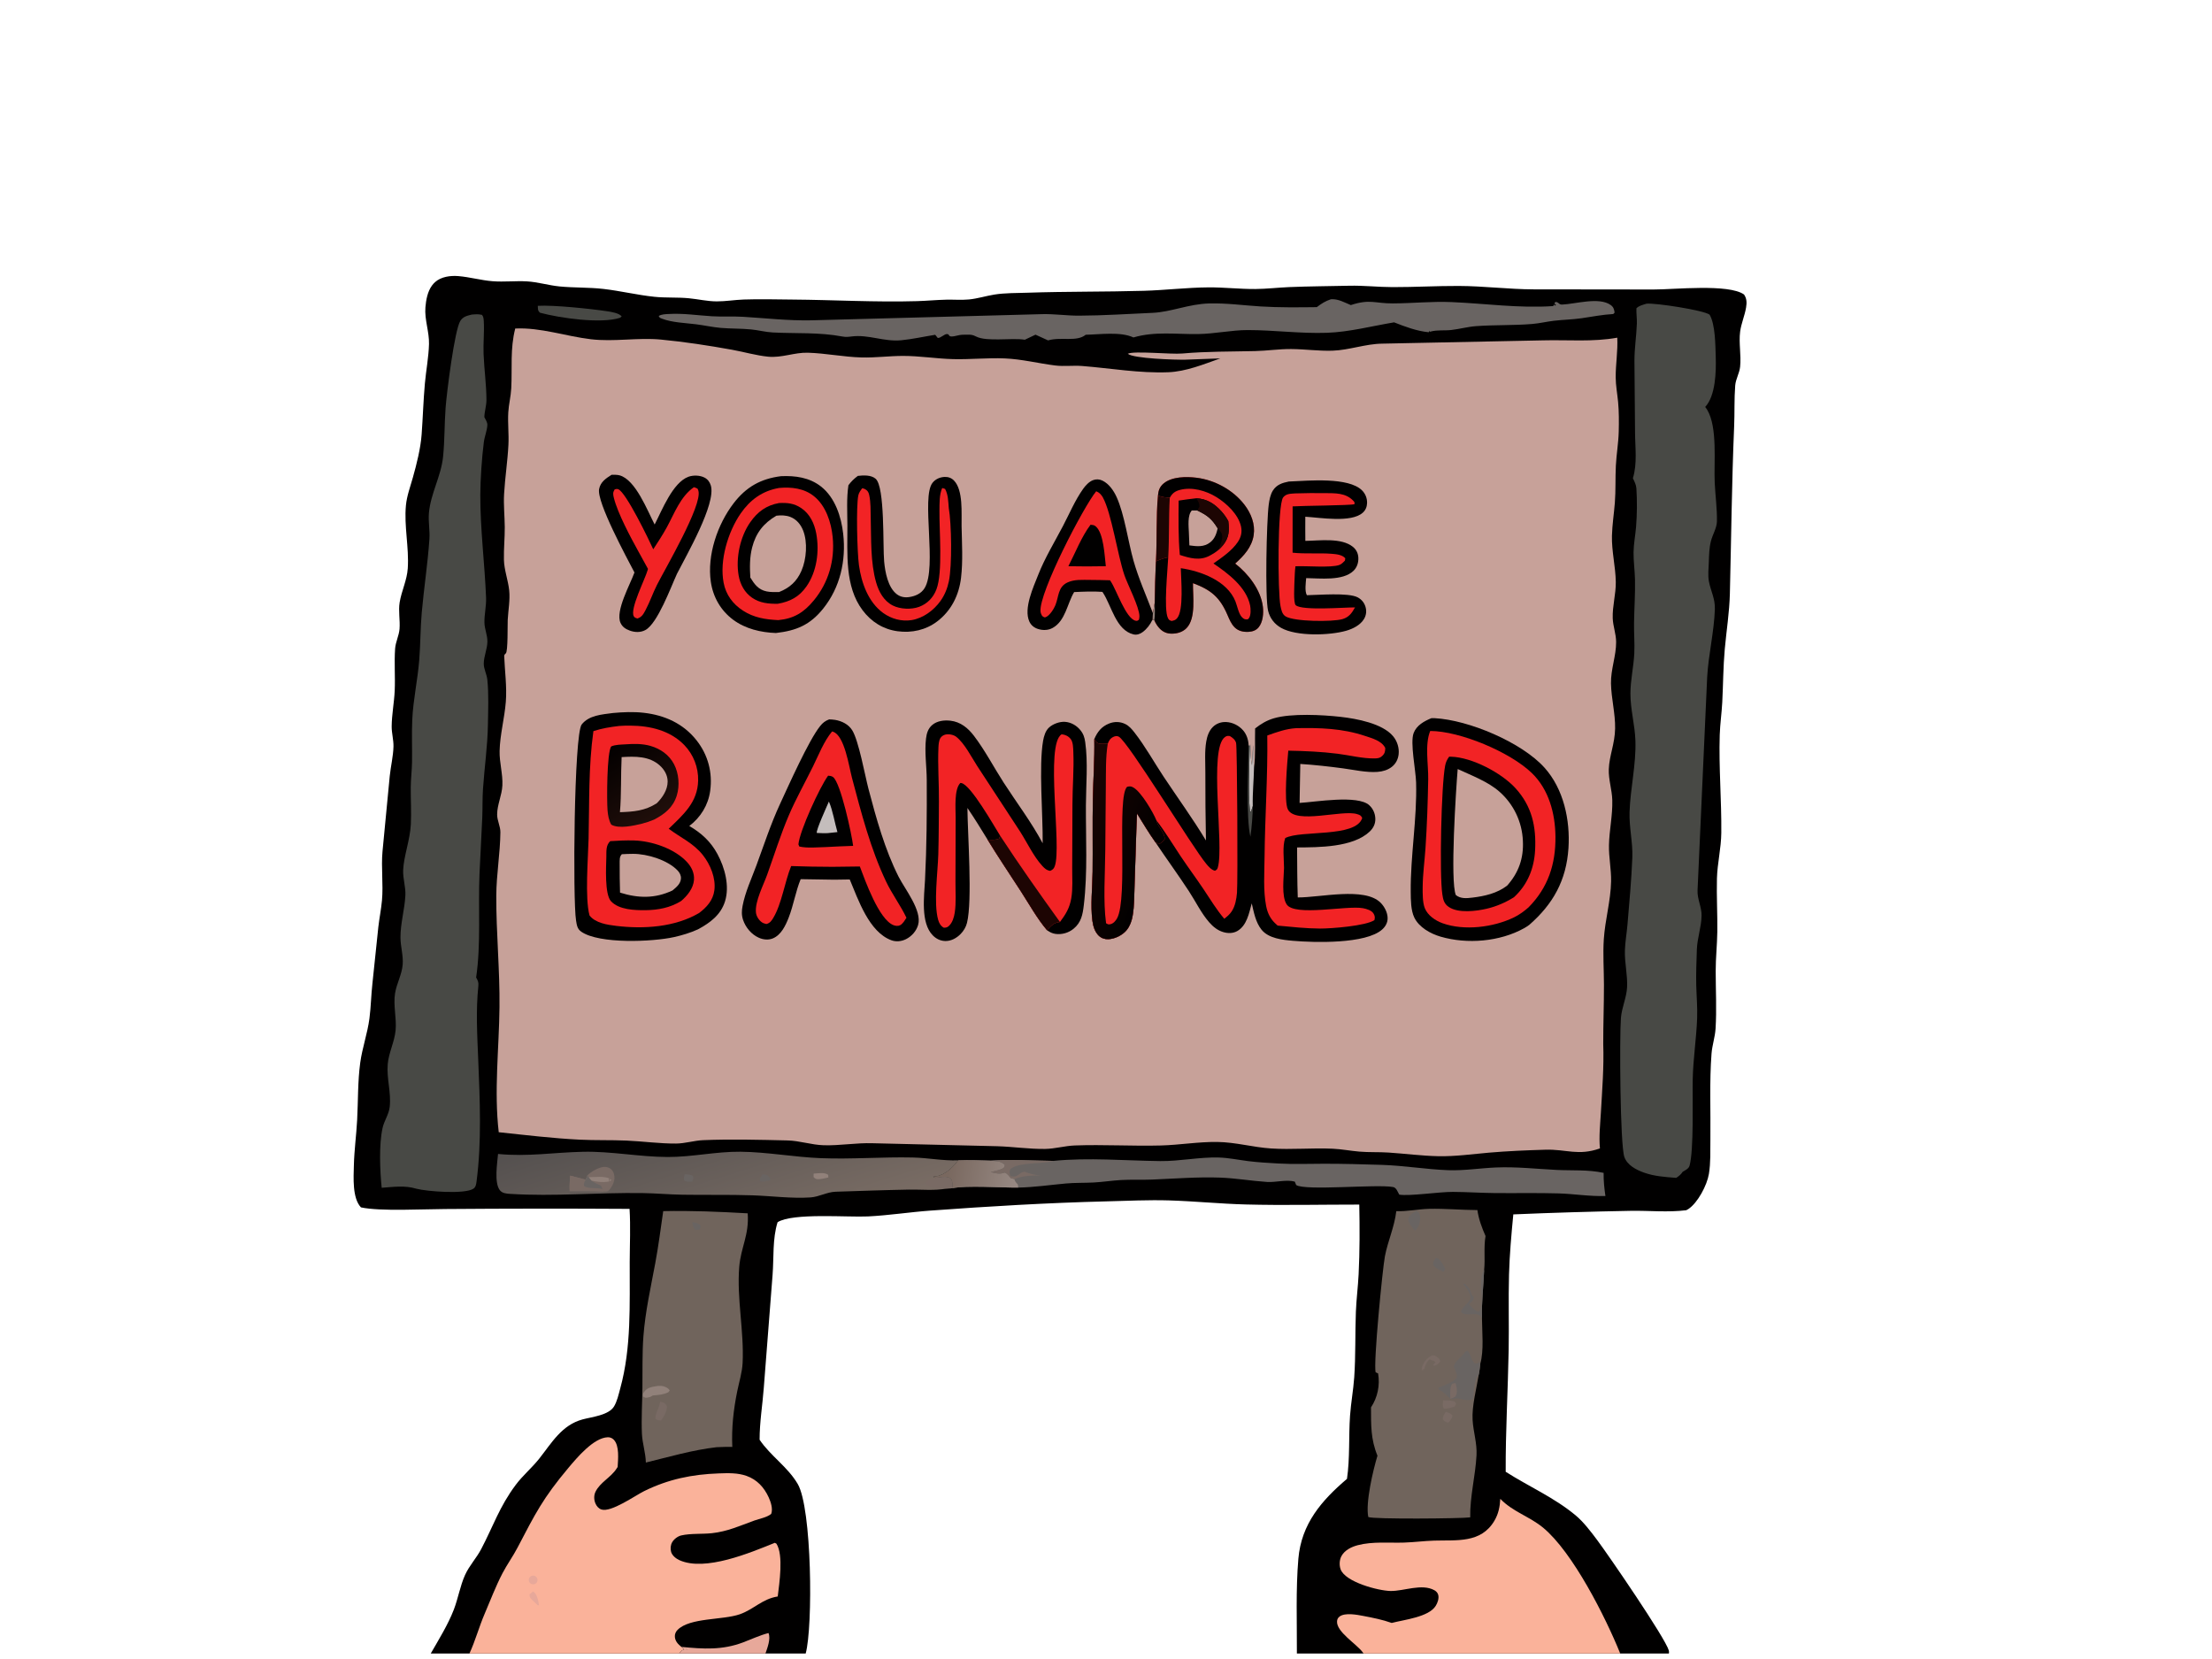 <?xml version="1.0" encoding="utf-8" ?>
<svg xmlns="http://www.w3.org/2000/svg" xmlns:xlink="http://www.w3.org/1999/xlink" width="200" height="150">
	<path fill="#010000" transform="scale(0.146 0.146)" d="M389.877 748.643C351.847 748.408 313.816 748.44 275.787 748.737C262.535 748.761 235.562 750.297 223.542 747.717C218.085 741.992 218.971 729.057 219.151 721.704C219.382 712.252 220.68 702.998 221.178 693.584C221.799 681.873 221.503 669.746 223.086 658.132C224.346 648.893 227.577 640.003 228.79 630.69C229.731 623.466 229.831 616.177 230.648 608.946L234.304 574.031C234.925 568.563 236.045 563.141 236.545 557.661C237.463 547.612 235.968 537.365 236.88 527.297L241.36 480.628C241.976 474.573 243.528 468.353 243.672 462.295C243.77 458.163 242.534 454.056 242.561 449.913C242.609 442.547 244.104 435.131 244.434 427.753C244.821 419.115 244.079 410.316 244.685 401.716C244.979 397.55 247.109 393.627 247.431 389.47C247.85 384.045 246.61 378.368 247.507 372.993C248.694 365.876 252.05 359.292 252.526 351.99C253.379 338.932 250.156 325.763 251.388 312.966C251.95 307.13 254.084 301.387 255.672 295.755C258.041 287.353 260.471 277.728 261.114 269.043C261.891 258.533 262.18 247.975 263.127 237.478C263.856 229.389 265.455 221.207 265.673 213.094C265.879 205.473 262.829 197.875 263.454 190.342C263.835 185.751 264.747 180.591 267.542 176.798C268.091 176.049 268.715 175.357 269.403 174.733C273.17 171.333 278.938 170.583 283.828 170.983C290.93 171.564 297.872 173.588 305.014 174.153C312.176 174.72 319.26 173.846 326.336 174.253C333.087 174.642 339.725 176.718 346.468 177.382C355.513 178.273 364.663 177.891 373.697 178.931C384.275 180.149 394.703 182.708 405.294 183.804C412.351 184.534 419.493 184.027 426.555 184.7C432.274 185.246 438.146 186.633 443.883 186.64C449.443 186.648 455.042 185.684 460.61 185.49C470.617 185.141 480.738 185.442 490.751 185.516C516.383 185.705 542.264 187.239 567.874 186.489C573.953 186.311 580.008 185.717 586.093 185.587C590.726 185.489 595.459 185.889 600.072 185.449C605.33 184.947 610.495 183.286 615.709 182.437C622.294 181.365 629.666 181.505 636.364 181.276C660.327 180.455 684.407 180.779 708.395 180.086C721.724 179.701 734.978 178.064 748.335 177.967C758.058 177.896 767.761 179.057 777.465 178.981C784.468 178.926 791.474 178.079 798.473 177.789C810.748 177.281 823.236 177.237 835.532 176.952C844.532 176.744 853.501 177.793 862.492 177.808C876.124 177.831 889.761 177.033 903.403 177.085C918.851 177.143 934.27 179.144 949.71 179.198L1024.06 179.287C1036.48 179.333 1070.49 175.595 1080.05 182.375C1081.82 184.896 1081.81 187.502 1081.32 190.476C1080.49 195.472 1078.31 200.328 1077.65 205.332C1076.72 212.456 1078.39 219.97 1077.63 227.167C1077.21 231.15 1074.91 234.748 1074.59 238.737C1073.93 247.12 1074.29 255.713 1073.93 264.132C1072.47 298.595 1072.14 333.115 1071.29 367.599C1071 379.263 1069.18 390.408 1068.13 401.972C1067.14 412.895 1067.14 424.001 1066.57 434.964C1066.22 441.691 1065.22 448.409 1065.01 455.128C1064.38 475.263 1066.18 495.592 1065.98 515.769C1065.89 525.265 1063.54 534.563 1063.28 544.05C1062.99 555.03 1063.66 566.025 1063.51 577C1063.4 585.121 1062.5 593.191 1062.51 601.334C1062.51 613.165 1063.17 625.213 1062.43 637.018C1062.1 642.274 1060.34 647.247 1059.93 652.456C1058.58 669.908 1059.45 688.081 1059.22 705.64C1059.12 712.685 1059.46 720.068 1058.3 727.022C1057.15 733.947 1051.47 744.797 1045.63 748.711C1045.08 749.078 1044.92 749.139 1044.28 749.473C1032.98 750.908 1021.15 749.65 1009.74 749.856C985.536 750.293 961.362 751.022 937.174 752.058C935.981 764.403 934.857 776.989 934.515 789.392C934.087 804.927 934.578 820.467 934.297 835.998C933.842 861.152 932.342 886.281 932.455 911.452C946.85 920.642 962.391 927.325 975.716 938.396C980.668 942.51 985.233 948.548 989.099 953.713C996.148 963.134 1031.13 1014.1 1033.48 1022.12C1033.68 1022.83 1033.61 1023.28 1033.52 1024L1003.38 1024L844.441 1024L803.145 1024C803.227 1004.73 802.429 984.554 804.054 965.377C805.894 943.664 818.424 929.248 834.167 915.839C836.046 903.11 835.159 889.613 836.062 876.739C836.621 868.765 838.108 860.883 838.659 852.916C839.59 839.465 839.154 825.831 839.682 812.341C839.986 804.583 840.996 796.887 841.381 789.139C842.092 774.839 842.077 760.295 841.785 745.978C818.345 745.961 794.873 746.533 771.435 745.91C755.589 745.489 739.786 743.872 723.946 743.397C711.146 743.013 698.123 743.671 685.308 743.986C648.979 744.877 612.405 747.059 576.153 749.71C563.3 750.65 550.469 752.674 537.599 753.313C525.052 753.936 490.922 750.984 481.543 756.901C478.328 767.14 479.278 778.876 478.446 789.534L473.019 859.321C472.222 870.137 470.395 880.713 470.416 891.61C477.151 901.651 487.793 908.351 494.042 919.042C502.797 934.02 503.535 1007.19 498.958 1024L474.033 1024L420.676 1024L290.725 1024L266.757 1024C271.689 1015.41 277.485 1006.07 281.036 996.847C283.722 989.869 284.947 982.137 288.001 975.36C290.597 969.599 295.066 964.909 297.991 959.34C305.536 944.975 309.225 933.179 319.354 919.602C323.727 913.741 329.407 909.036 333.928 903.328C341.717 893.493 347.844 882.536 360.781 879.024C366.515 877.468 377.048 876.468 380.315 870.906C382.217 867.67 383.101 863.51 384.091 859.912C391.099 834.465 389.885 807.654 389.974 781.478C390.011 770.54 390.558 759.567 389.877 748.643Z"/>
	<path fill="#FAB29A" transform="scale(0.146 0.146)" d="M290.725 1024C294.352 1016.13 296.655 1007.52 300.085 999.521C303.667 991.17 307.027 982.253 311.22 974.225C314.027 968.851 317.626 963.915 320.434 958.542C331.492 937.387 336.204 927.847 351.981 909.064C357.243 902.8 367.632 890.337 376.406 890.075C377.784 890.038 379.115 890.58 380.077 891.568C383.723 895.317 382.752 903.784 382.5 908.469C382.42 908.596 382.343 908.726 382.261 908.852C382.124 909.062 381.978 909.266 381.843 909.477C378.323 914.988 371.567 917.99 368.753 923.908C367.706 926.11 367.797 928.859 368.756 931.082C369.472 932.741 370.666 934.191 372.419 934.796C378.331 936.835 393.465 926.116 398.823 923.47C413.834 916.055 428.564 913.029 445.264 912.454C450.98 912.257 456.839 912.059 462.312 913.998C468.834 916.31 473.21 921.109 476.046 927.305C477.37 930.199 478.766 934.476 477.588 937.569C474.666 939.828 470.522 940.428 467.064 941.682C458.154 944.913 450.516 948.435 440.891 949.48C434.797 950.141 427.771 949.524 421.894 950.871C419.735 951.366 417.382 953.161 416.278 955.062C415.268 956.802 415.049 959.168 415.623 961.089C416.315 963.405 418.699 965.272 420.815 966.222C436.753 973.382 464.565 961.594 479.848 955.443L480.847 955.997C485.322 963.077 482.624 980.371 481.648 988.673C472.047 990.165 466.785 996.679 458.154 999.692C447.564 1003.39 427.235 1001.68 419.618 1009.35C418.424 1010.56 417.782 1012.08 417.945 1013.76C418.208 1016.5 419.965 1018.28 421.993 1019.91L424.259 1022.01L425.158 1021.18L425.596 1021.58L424.724 1021.22C423.114 1021.61 422.002 1021.9 421.033 1023.38C420.903 1023.58 420.795 1023.79 420.676 1024L290.725 1024Z"/>
	<path fill="#E7A89A" transform="scale(0.146 0.146)" d="M330.038 985.639C330.45 985.838 330.619 985.888 330.987 986.24C332.676 987.852 333.593 991.852 333.758 994.107L333.03 994.12C331.875 992.921 330.566 991.896 329.406 990.706C328.225 989.495 327.931 989.051 327.927 987.362L330.038 985.639Z"/>
	<path fill="#E7A89A" transform="scale(0.146 0.146)" d="M328.712 976.176C329.979 975.367 331.663 975.744 332.465 977.016C333.266 978.288 332.88 979.97 331.603 980.764C330.337 981.552 328.673 981.169 327.878 979.908C327.083 978.646 327.456 976.979 328.712 976.176Z"/>
	<path fill="#FAB29A" transform="scale(0.146 0.146)" d="M861.863 1005.07C869.585 1003.03 884.773 1001.48 889.122 994.478C890.293 992.594 891.261 989.899 890.671 987.671C890.343 986.43 889.438 985.449 888.332 984.834C880.5 980.482 869.493 985.392 861.194 985.277C853.686 985.172 832.993 979.76 830.197 971.775C829.324 969.283 829.48 966.041 830.733 963.702C832.727 959.981 836.93 957.94 840.857 956.914C850.029 954.519 860.092 955.592 869.47 955.301C875.706 955.108 881.911 954.275 888.151 954.082C902.037 953.65 917.144 955.889 925.471 941.768C927.999 937.482 928.84 933.107 929.111 928.207C936.842 936.243 947.172 939.093 955.6 946.045C974.018 961.237 994.328 1001.53 1003.38 1024L844.441 1024L843.877 1023.22C840.155 1018.09 827.423 1010.53 828.018 1003.94C828.13 1002.7 828.599 1001.84 829.593 1001.09C832.965 998.545 840.423 999.989 844.285 1000.73C850.138 1001.85 856.254 1003.05 861.863 1005.07Z"/>
	<path fill="#E7A89A" transform="scale(0.146 0.146)" d="M421.993 1019.91C435.614 1021.21 447.217 1022.01 460.241 1017.09C465.355 1015.15 470.645 1012.67 475.917 1011.32C477.437 1014.82 475.25 1020.5 474.033 1024L420.676 1024C420.795 1023.79 420.903 1023.58 421.033 1023.38C422.002 1021.9 423.114 1021.61 424.724 1021.22L425.596 1021.58L425.158 1021.18L424.259 1022.01L421.993 1019.91Z"/>
	<path fill="#C7A199" transform="scale(0.146 0.146)" d="M319.081 203.445C334.93 202.717 350.252 208.222 365.867 210.081C380.318 211.802 394.904 208.936 409.225 210.288C423.798 211.664 438.92 213.986 453.323 216.593C460.692 217.927 468.279 220.152 475.702 220.89C484.119 221.727 491.969 218.182 500.324 218.433C511.441 218.767 522.481 221.077 533.634 221.369C542.152 221.591 550.658 220.419 559.175 220.411C569.58 220.401 579.896 222.143 590.297 222.402C600.932 222.667 611.611 221.515 622.222 221.962C632.771 222.406 642.927 225 653.356 226.326C658.953 227.037 664.569 226.213 670.171 226.656C687.974 228.065 705.545 231.222 723.511 230.525C734.507 230.098 745.454 225.582 755.71 221.946C748.524 222.263 741.336 222.528 734.146 222.741C728.327 222.901 701.605 222.058 698.442 219.068C702.299 217.126 725.112 219.558 732.168 218.926C747.388 217.562 762.139 217.785 777.339 217.412C784.762 217.229 792.184 216.109 799.609 216.156C808.148 216.209 816.676 217.455 825.222 217.173C835.6 216.832 845.57 212.935 856.066 212.816L955.593 210.775C970.787 210.377 986.533 211.864 1001.56 209.12C1001.96 217.436 1000.54 225.445 1000.58 233.676C1000.6 238.742 1001.59 243.903 1002.07 248.95C1002.63 255.018 1002.61 261.239 1002.46 267.33C1002.28 274.371 1001.04 281.332 1000.68 288.356C1000.29 295.996 1000.65 303.673 1000.06 311.305C999.532 318.11 998.428 324.955 998.257 331.775C998.018 341.329 1000.5 350.872 1000.64 360.421C1000.75 367.91 998.482 375.411 998.74 382.835C998.913 387.799 1000.82 392.526 1000.85 397.566C1000.89 406.209 997.493 414.501 997.662 423.258C997.843 432.61 1000.37 441.765 1000.22 451.138C1000.06 460.703 996.603 467.924 996.303 476.377C996.077 482.731 998.293 489.105 998.468 495.492C998.729 504.987 996.595 514.109 996.41 523.503C996.264 530.941 997.877 538.377 997.73 545.842C997.494 557.853 994.007 569.62 993.217 581.658C992.606 590.965 993.287 600.483 993.306 609.824C993.33 622.053 992.839 634.273 992.864 646.5C993.357 660.789 992.228 674.794 991.409 689.04C990.979 696.51 990.132 703.712 990.818 711.198C977.319 715.966 970.07 711.621 957.081 712.003C945.491 712.344 933.547 712.831 921.992 713.836C911.651 714.736 901.133 716.235 890.735 716.019C880.451 715.804 870.101 714.43 859.828 713.756C853.822 713.362 847.795 713.695 841.802 713.175C836.272 712.696 830.782 711.633 825.234 711.377C812.548 710.791 799.843 712.061 787.129 711.228C775.95 710.495 765.25 707.356 753.937 707.203C742.096 707.043 730.675 709.067 718.929 709.382C701.173 709.858 683.332 708.704 665.589 709.372C659.393 709.605 653.394 711.43 647.186 711.515C637.348 711.65 627.44 710.136 617.593 709.84L540.353 707.989C530.248 707.663 520.185 709.541 510.029 709.233C502.48 709.004 495.231 706.436 487.65 706.258C470.387 705.854 452.748 705.376 435.506 706.086C429.833 706.319 424.315 708.15 418.675 708.187C408.51 708.255 398.051 706.782 387.866 706.341C378.225 705.923 368.559 706.261 358.922 705.779C342.22 704.944 325.486 702.931 308.859 701.162C305.887 675.437 309.049 649.502 309.33 623.707C309.581 600.636 307.247 577.771 307.343 554.701C307.396 541.632 309.753 528.567 309.886 515.435C309.924 511.642 307.851 508.237 307.87 504.358C307.899 498.334 310.819 492.519 311.117 486.464C311.466 479.336 309.234 472.222 309.398 465.064C309.629 455.002 312.45 444.738 313.248 434.645C313.994 425.205 312.582 415.465 312.232 405.993C312.509 405.349 312.643 405.069 313.228 404.639C314.631 403.606 314.281 386.655 314.424 383.937C314.742 377.925 315.974 371.502 315.332 365.541C314.654 359.245 312.227 352.977 312.075 346.653C311.912 339.887 312.65 333.109 312.589 326.339C312.528 319.541 311.784 312.629 312.179 305.843C312.767 295.726 314.338 285.692 314.859 275.531C315.204 268.796 314.383 262.058 314.771 255.402C315.062 250.411 316.353 245.498 316.613 240.491C317.274 227.779 315.837 216.081 319.081 203.445Z"/>
	<path fill="#010000" transform="scale(0.146 0.146)" d="M777.277 451.122C780.9 448.265 784.444 446.136 788.9 444.822C799.652 441.65 819.037 442.67 830.375 443.958C840.19 445.072 856.167 448.03 862.74 455.943C865.271 458.99 866.596 463.143 866.162 467.097C865.823 470.192 864.411 472.971 861.943 474.904C859.406 476.891 856.246 477.789 853.077 478.023C846.169 478.531 838.48 476.731 831.627 475.819C822.918 474.66 814.017 473.663 805.25 473.102L804.818 497.235C814.574 496.691 840.769 492.082 847.957 498.66C850.329 500.832 851.608 503.748 851.722 506.953C851.837 510.168 850.497 512.838 848.186 515.018C837.819 524.796 816.737 524.738 803.267 524.811C803.362 535.125 803.32 545.461 803.692 555.769C817.572 555.863 845.049 549.12 854.975 559.036C857.385 561.443 859.314 565.13 859.337 568.594C859.356 571.407 858.035 573.76 855.98 575.611C845.894 584.701 813.846 583.774 800.776 582.629C794.258 582.058 785.664 581.21 781.258 575.753C777.599 571.221 776.474 564.96 775.19 559.441C773.54 565.443 772.152 573.176 766.287 576.554C763.625 578.087 760.477 578.095 757.59 577.246C754.03 576.198 751.255 573.927 748.856 571.188C743.933 565.569 740.331 558.087 736.21 551.806C729.45 541.504 722.178 531.54 715.326 521.301C711.325 515.701 707.803 509.65 704.13 503.825C703.482 518.268 703.241 532.755 702.658 547.208C702.393 553.789 702.571 560.861 701.393 567.341C700.835 570.413 699.768 573.477 697.783 575.927C695.172 579.148 690.525 581.468 686.375 581.636C684.183 581.724 682.121 581.037 680.512 579.525C678.009 577.175 676.948 573.539 676.513 570.226C675.244 560.577 676.525 549.632 676.636 539.856C676.806 524.872 676.506 509.885 676.792 494.898C677.027 482.537 677.917 470.016 677.692 457.67C679.628 453.18 682.138 449.95 686.86 448.064C690.127 446.759 693.647 446.823 696.833 448.366C699.267 449.546 700.97 451.59 702.602 453.68C709.244 462.185 714.658 472.008 720.632 481.013C729.344 494.145 738.717 506.996 746.828 520.502C746.552 506.512 746.428 492.519 746.458 478.526C746.478 472.232 745.928 465.323 747.025 459.127C747.608 455.835 748.694 452.589 751.13 450.181C753.285 448.05 756.212 447.028 759.218 447.139C763.284 447.289 767.229 449.276 769.883 452.351C772.117 454.939 773.145 458.364 773.256 461.744L773.921 461.895L774.307 461C774.47 465.233 774.392 469.75 775.35 473.881L776.015 461.413C776.553 466.155 776.138 470.927 776.592 475.655C777.644 467.611 777.057 459.239 777.277 451.122Z"/>
	<path fill="#F22325" transform="scale(0.146 0.146)" d="M686.016 460.615C686.782 458.607 687.573 457.23 689.608 456.297C690.645 455.822 691.688 455.674 692.755 456.156C698.344 458.678 738.368 524.668 747.107 535.077C748.539 536.783 750.19 538.693 752.409 539.257C753.533 538.597 753.82 538.472 754.204 537.134C758.187 523.252 748.298 463.574 758.632 456.42C759.826 455.594 760.256 455.704 761.619 455.824C763.353 456.869 764.892 458.023 765.489 460.06C766.176 462.403 766.629 545.982 766.046 552.929C765.72 556.826 764.943 561.148 762.74 564.461C761.512 566.306 759.905 567.633 758.183 568.984C753.381 563.384 749.523 556.915 745.414 550.794C740.699 543.77 735.653 536.979 730.957 529.939C726.094 522.648 721.515 514.983 716.154 508.05C716.211 508.265 716.265 508.482 716.326 508.696C717.402 512.479 721.509 515.919 721.251 519.694C720.195 521.137 719.248 521.896 717.708 522.788L715.326 521.301C711.325 515.701 707.803 509.65 704.13 503.825C703.482 518.268 703.241 532.755 702.658 547.208C702.393 553.789 702.571 560.861 701.393 567.341C700.835 570.413 699.768 573.477 697.783 575.927C695.172 579.148 690.525 581.468 686.375 581.636C684.183 581.724 682.121 581.037 680.512 579.525C678.009 577.175 676.948 573.539 676.513 570.226C675.244 560.577 676.525 549.632 676.636 539.856C676.806 524.872 676.506 509.885 676.792 494.898C677.027 482.537 677.917 470.016 677.692 457.67C678.739 459.221 679.078 460.245 681.092 460.538C682.692 460.77 684.396 460.455 686.016 460.615Z"/>
	<defs>
		<linearGradient id="gradient_0" gradientUnits="userSpaceOnUse" x1="717.49" y1="531.553" x2="660.647" y2="512.43">
			<stop offset="0" stop-color="black"/>
			<stop offset="1" stop-color="#1B0402"/>
		</linearGradient>
	</defs>
	<path fill="url(#gradient_0)" transform="scale(0.146 0.146)" d="M704.13 503.825C703.482 518.268 703.241 532.755 702.658 547.208C702.393 553.789 702.571 560.861 701.393 567.341C700.835 570.413 699.768 573.477 697.783 575.927C695.172 579.148 690.525 581.468 686.375 581.636C684.183 581.724 682.121 581.037 680.512 579.525C678.009 577.175 676.948 573.539 676.513 570.226C675.244 560.577 676.525 549.632 676.636 539.856C676.806 524.872 676.506 509.885 676.792 494.898C677.027 482.537 677.917 470.016 677.692 457.67C678.739 459.221 679.078 460.245 681.092 460.538C682.692 460.77 684.396 460.455 686.016 460.615C684.638 469.197 684.933 478.142 684.826 486.819L684.491 526.094C684.423 540.343 683.083 557.967 684.977 571.751C686.099 572.392 686.357 572.637 687.701 572.333C689.516 571.922 690.925 570.271 691.78 568.707C698.674 556.107 691.395 493.257 698.026 487.221C699.885 486.851 700.475 486.814 702.127 487.826C706.869 490.73 714.097 502.957 716.154 508.05C716.211 508.265 716.265 508.482 716.326 508.696C717.402 512.479 721.509 515.919 721.251 519.694C720.195 521.137 719.248 521.896 717.708 522.788L715.326 521.301C711.325 515.701 707.803 509.65 704.13 503.825Z"/>
	<path fill="#C4BDBC" transform="scale(0.146 0.146)" d="M773.921 461.895L774.307 461C774.47 465.233 774.392 469.75 775.35 473.881L776.015 461.413C776.553 466.155 776.138 470.927 776.592 475.655C776.45 483.434 775.606 491.336 775.834 499.089C775.475 500.376 774.823 502.01 774.753 503.321L775.073 502.308L773.869 502.661L774.047 502.31C772.858 489.121 773.77 475.154 773.921 461.895Z"/>
	<path fill="#484945" transform="scale(0.146 0.146)" d="M773.256 461.744L773.921 461.895C773.77 475.154 772.858 489.121 774.047 502.31L773.869 502.661L775.073 502.308L774.753 503.321C774.823 502.01 775.475 500.376 775.834 499.089C775.769 505.431 775.218 511.902 774.361 518.183C771.535 506.048 773.111 475.328 773.256 461.744Z"/>
	<path fill="#F22325" transform="scale(0.146 0.146)" d="M802.649 450.942C817.343 450.65 831.298 451.037 845.366 455.754C849.785 457.235 855.649 458.748 857.869 463.201C857.845 465.247 857.655 466.564 856.048 468.083C854.525 469.523 853.201 469.651 851.205 469.681C843.8 469.795 835.808 467.724 828.424 466.785C818.205 465.485 808.106 465.086 797.819 464.879C797.219 471.804 794.971 496.242 797.572 501.287C802.418 510.686 831.305 501.279 840.426 504.165C842.205 504.728 842.804 504.921 843.609 506.578C839.71 518.923 805.429 513.899 795.919 519.016C794.096 523.947 795.171 532.16 795.184 537.5C795.062 543.458 793.497 554.951 796.791 560.042C801.787 567.762 834.175 560.56 844.077 562.438C846.324 562.865 849.516 563.749 850.71 565.907C851.522 567.375 851.539 568.259 851.157 569.82C845.763 573.415 824.509 575.066 817.488 575.04C808.793 575.008 799.899 574.027 791.236 573.208C790.649 572.691 790.074 572.161 789.512 571.617C786.486 568.676 784.893 565.146 784.102 561.054C782.248 551.462 783.026 540.634 783.12 530.85C783.361 505.73 785.175 480.605 784.81 455.489C790.767 453.364 796.293 451.351 802.649 450.942Z"/>
	<path fill="#010000" transform="scale(0.146 0.146)" d="M379.473 441.567C385.807 440.978 392.327 440.7 398.662 441.421C411.662 442.9 423.194 448.089 431.403 458.52C438.463 467.491 441.364 478.408 439.814 489.753C438.612 498.555 433.898 506.196 426.862 511.521C434.371 515.886 440.15 521.187 444.311 528.901C448.878 537.366 451.956 548.701 448.997 558.185C446.368 566.613 439.683 571.523 432.246 575.533C427.461 577.705 422.423 579.217 417.301 580.355C404.322 583.238 371.187 584.762 359.961 576.987C357.453 575.25 357.209 572.876 356.738 570.04C354.681 557.656 355.459 454.688 360.249 448.638C364.775 442.922 372.795 442.481 379.473 441.567Z"/>
	<path fill="#F22325" transform="scale(0.146 0.146)" d="M383.437 449.578C385.745 449.386 388.048 449.366 390.362 449.38C402.599 449.454 414.988 452.341 423.801 461.432C429.457 467.314 432.535 475.209 432.354 483.368C432.037 496.905 423.179 504.497 414.126 513.228C421.479 518.773 429.346 522.055 435.271 529.538C439.913 535.402 443.395 543.774 442.396 551.37C441.587 557.519 437.759 561.721 433.05 565.34C418.072 574.222 398.62 575.456 381.608 573.389C376.067 572.715 368.763 571.642 365.101 566.961C362.136 556.177 364.22 531.417 364.503 519.33C365.024 497.021 364.39 474.981 367.483 452.778C372.646 451.073 378.053 450.206 383.437 449.578Z"/>
	<path fill="#010000" transform="scale(0.146 0.146)" d="M377.899 520.909C382.823 520.583 387.728 520.345 392.666 520.49C403.756 520.817 417.731 525.522 425.428 533.833C428.256 536.887 430.098 540.675 429.775 544.929C429.38 550.129 425.658 554.741 421.828 557.977C415.125 562.141 407.643 563.568 399.829 563.665C393.113 563.748 383.304 563.45 378.381 558.12C374.353 553.76 375.368 536.669 375.497 530.741C375.576 527.089 375.147 523.535 377.899 520.909Z"/>
	<path fill="#C7A199" transform="scale(0.146 0.146)" d="M385.115 529.004C387.423 528.864 389.735 528.787 392.047 528.775C400.786 528.732 413.579 532.637 419.675 539.139C420.934 540.481 421.808 542.139 421.705 544.02C421.52 547.363 418.824 549.45 416.481 551.442C405.639 556.557 395.28 556.33 383.983 552.792C383.799 546.821 383.722 540.847 383.752 534.873C383.782 532.708 383.523 530.551 385.115 529.004Z"/>
	<defs>
		<linearGradient id="gradient_1" gradientUnits="userSpaceOnUse" x1="379.204" y1="462.69" x2="406.178" y2="505.038">
			<stop offset="0" stop-color="#030000"/>
			<stop offset="1" stop-color="#1F0E0A"/>
		</linearGradient>
	</defs>
	<path fill="url(#gradient_1)" transform="scale(0.146 0.146)" d="M387.548 460.942C392.547 460.566 397.942 460.528 402.797 461.92C408.988 463.694 414.307 467.399 417.368 473.161C420.411 478.887 421.039 486.482 419.124 492.661C416.831 500.06 411.652 504.139 405.065 507.574C402.645 508.596 400.152 509.436 397.606 510.086C392.636 511.311 383.235 513.449 378.563 510.701C377.018 508.105 376.5 504.837 376.246 501.854C375.744 495.947 375.79 465.479 378.566 462.218C381.379 461.086 384.548 461.142 387.548 460.942Z"/>
	<path fill="#C7A199" transform="scale(0.146 0.146)" d="M384.966 468.867C393.269 468.377 402.102 468.136 408.677 474.13C411.482 476.687 413.456 480.111 413.464 483.979C413.474 489.131 410.233 494.009 406.704 497.466C399.379 502.164 392.38 502.683 383.924 502.986C384.903 491.665 384.405 480.222 384.966 468.867Z"/>
	<path fill="#010000" transform="scale(0.146 0.146)" d="M886.48 444.741C887.148 444.726 887.79 444.722 888.458 444.757C909.53 445.886 942.24 459.613 956.443 475.367C968.364 488.591 972.461 507.888 971.333 525.235C970.039 545.131 961.838 559.87 947.059 572.757C946.048 573.514 944.987 574.202 943.884 574.817C928.859 583.192 908.6 584.872 892.129 580.054C885.911 578.235 878.824 574.336 875.866 568.245C873.701 563.785 873.691 557.258 873.646 552.412C873.437 529.886 877.601 507.153 876.975 484.586C876.767 477.107 873.194 459.909 875.437 453.998C877.282 449.138 881.961 446.604 886.48 444.741Z"/>
	<path fill="#F22325" transform="scale(0.146 0.146)" d="M885.716 452.685C904.166 452.711 935.2 465.716 948.687 478.777C959.211 488.968 963.131 503.843 963.273 518.108C963.442 535.171 958.722 549.627 946.613 561.905C943.867 564.339 940.858 566.533 937.549 568.137C924.872 574.28 906.824 576.579 893.359 571.746C888.926 570.155 884.138 566.907 882.343 562.371C880.952 558.855 881.016 553.192 881.042 549.431C881.099 541.315 882.257 533.202 882.796 525.11C883.736 510.996 884.229 496.657 884.47 482.516C884.624 473.438 882.26 460.94 885.716 452.685Z"/>
	<path fill="#010000" transform="scale(0.146 0.146)" d="M897.432 468.62C897.831 468.612 898.231 468.612 898.63 468.621C911.554 468.971 929.809 478.585 938.497 488.092C948.658 499.212 951.442 511.815 950.666 526.541C950.072 537.822 945.946 548.017 937.513 555.691C932.264 558.94 926.79 561.319 920.772 562.739C914.211 564.288 903.139 565.698 897.191 561.664C894.292 559.698 893.714 557.133 893.222 553.864C891.359 541.496 892.545 486.497 894.965 474.142C895.387 471.986 896.13 470.387 897.432 468.62Z"/>
	<path fill="#C7A199" transform="scale(0.146 0.146)" d="M902.729 476.266C911.345 480.254 921.434 483.995 928.62 490.316C937.387 498.039 942.618 509.01 943.1 520.686C943.652 531.46 940.501 540.425 933.354 548.449C927.194 553.19 919.462 554.981 911.845 555.882C908.246 556.308 904.586 556.684 901.589 554.305C897.961 545.863 901.673 488.894 902.729 476.266Z"/>
	<path fill="#010000" transform="scale(0.146 0.146)" d="M599.109 500.356C599.254 516.637 602.287 557.747 598.842 571.544C598.197 574.13 596.733 576.551 594.871 578.443C592.411 580.943 589.098 582.792 585.516 582.759C582.404 582.73 579.717 581.394 577.573 579.173C570.022 571.355 572.342 554.993 572.848 545.032C573.9 524.319 574.026 503.774 573.923 483.038C573.882 474.649 572.464 465.498 573.484 457.254C573.879 454.059 574.78 451.168 577.288 448.999C580.311 446.384 584.737 445.878 588.584 446.317C594.857 447.031 599.499 450.865 603.186 455.716C610.023 464.711 615.413 475.133 621.546 484.639C629.612 497.142 638.727 509.085 645.715 522.23C645.925 504.801 643.239 474.517 645.964 458.854C646.476 455.911 647.405 452.569 649.687 450.51C652.159 448.281 656.216 446.807 659.536 447.03C663.189 447.276 666.544 449.18 668.887 451.954C670.895 454.33 671.629 456.563 672.059 459.581C673.855 472.208 672.552 485.922 672.488 498.663C672.385 519.08 673.617 540.196 671.201 560.465C670.505 566.31 669.648 571.286 664.776 575.225C661.646 577.743 657.624 578.874 653.64 578.356C651.587 578.073 650.114 577.242 648.429 576.091C642.363 568.986 637.437 560.093 632.361 552.222C625.441 541.491 618.235 530.891 611.597 519.988C607.529 513.38 603.494 506.76 599.109 500.356Z"/>
	<path fill="#F22325" transform="scale(0.146 0.146)" d="M619.366 517.525C615.672 511.689 601.339 486.195 595.409 484.937C595.189 484.891 594.961 484.899 594.736 484.879C590.75 488.837 591.846 500.897 591.826 506.184L591.713 546.008C591.67 552.233 592.2 559.025 591.267 565.145C590.83 568.007 589.871 571.327 587.707 573.36C586.623 574.379 585.922 574.498 584.487 574.524C582.546 573.438 581.583 571.733 580.982 569.611C578.102 559.439 580.766 540.095 581.08 528.994C581.389 518.076 581.367 507.134 581.461 496.212C581.556 485.218 580.667 474.05 581.154 463.093C581.24 461.157 581.384 458.728 582.389 457.041C583.02 455.982 584.297 455.186 585.498 454.913C587.601 454.435 590.555 454.983 592.259 456.339C597.405 460.433 601.563 468.799 605.15 474.344L631.67 514.875C635.953 521.559 640.106 530.384 645.394 536.148C646.899 537.788 648.122 538.958 650.361 539.31C651.961 538.548 652.547 538.123 653.195 536.417C657.725 524.473 647.05 460.989 657.466 454.746C659.664 454.939 661.642 455.869 663.052 457.641C664.605 459.593 664.601 463.355 664.703 465.772C665.157 476.503 664.159 487.408 664.15 498.164L664.003 537.553C663.949 543.685 664.482 550.364 663.409 556.406C662.34 562.434 660.028 566.143 656.418 570.984C652.512 571.404 650.932 573.384 648.429 576.091C642.363 568.986 637.437 560.093 632.361 552.222C625.441 541.491 618.235 530.891 611.597 519.988C614.08 520.069 616.418 520.36 618.745 519.341L619.366 517.525Z"/>
	<path fill="#1D0503" transform="scale(0.146 0.146)" d="M619.366 517.525C631.156 535.573 643.828 553.477 656.418 570.984C652.512 571.404 650.932 573.384 648.429 576.091C642.363 568.986 637.437 560.093 632.361 552.222C625.441 541.491 618.235 530.891 611.597 519.988C614.08 520.069 616.418 520.36 618.745 519.341L619.366 517.525Z"/>
	<path fill="#010000" transform="scale(0.146 0.146)" d="M513.494 445.505C514.724 445.569 516.001 445.619 517.219 445.827C521.38 446.536 525.433 448.542 527.74 452.201C531.789 458.626 535.648 480.208 537.845 488.561C542.634 506.772 547.965 526.088 556.482 542.931C560.352 550.583 571.125 563.886 568.584 572.782C567.5 576.578 564.542 579.909 561.022 581.638C558.241 583.003 554.99 583.372 552.045 582.296C538.165 577.222 531.495 557.132 526.232 544.642L516.619 544.783C509.694 544.713 502.769 544.605 495.845 544.459C492.696 552.156 491.438 560.52 488.41 568.295C486.508 573.179 483.728 579.072 478.559 581.157C475.763 582.285 472.666 581.94 469.95 580.737C465.401 578.722 461.765 574.404 460.184 569.704C459.187 566.739 459.286 564.091 459.859 561.069C461.507 552.376 465.37 544.231 468.418 535.965C473.153 523.127 477.332 510.241 483.101 497.797C488.479 486.197 500.788 458.535 507.876 449.663C509.483 447.652 511.063 446.397 513.494 445.505Z"/>
	<path fill="#F22325" transform="scale(0.146 0.146)" d="M515.319 452.963C515.544 453.037 515.771 453.104 515.994 453.184C523.084 455.727 525.757 474.7 527.624 481.731C533.377 503.403 539.086 525.626 548.736 545.926C552.433 553.705 557.632 560.571 561.346 568.343C560.345 569.907 559.095 572.181 557.345 573.01C556.068 573.615 554.537 573.419 553.263 572.911C544.285 569.338 535.808 545.412 532.484 536.602L515.553 536.808C507.018 536.796 498.484 536.64 489.955 536.34C485.964 546.148 484.127 559.763 478.849 568.507C477.711 570.393 476.78 571.643 474.614 572.236C473.598 571.982 472.678 571.767 471.809 571.155C469.898 569.81 468.343 567.36 468.134 565.01C467.518 558.099 472.806 548.086 475.116 541.643C479.517 529.373 483.407 516.861 488.538 504.861C492.924 494.603 498.562 484.639 503.491 474.608C506.971 467.524 510.24 459.015 515.319 452.963Z"/>
	<path fill="#010000" transform="scale(0.146 0.146)" d="M512.853 480.356C513.938 480.44 514.956 480.55 515.873 481.2C520.588 484.544 527.52 516.953 528.336 523.834C522.709 523.962 517.071 524.315 511.449 524.578C506.213 524.682 500.095 525.385 494.998 524.237L494.454 522.907C495.168 514.642 507.784 487.158 512.853 480.356Z"/>
	<path fill="#C4BDBC" transform="scale(0.146 0.146)" d="M513.329 496.396C515.803 502.144 516.846 509.224 518.608 515.307L512.397 515.963C510.189 516.034 508.023 515.945 505.82 515.83C505.326 514.031 512.208 499.015 513.329 496.396Z"/>
	<path fill="#010000" transform="scale(0.146 0.146)" d="M483.651 294.893C492.494 294.486 501.329 295.684 508.476 301.323C517.184 308.192 521 320.001 522.185 330.645C524.03 347.212 520.323 363.744 509.814 376.867C501.667 387.04 493.205 390.549 480.517 392.016C471.157 391.675 461.611 389.451 453.987 383.771C446.337 378.073 441.585 369.747 440.208 360.341C437.787 343.804 444.339 324.652 454.378 311.599C462.124 301.527 471.14 296.475 483.651 294.893Z"/>
	<path fill="#F22325" transform="scale(0.146 0.146)" d="M482.436 302.187C490.098 301.501 497.943 302.355 504.123 307.332C511.483 313.26 514.785 323.581 515.671 332.671C517.062 346.948 513.167 360.67 504.03 371.769C497.857 379.267 491.711 383.099 482.003 384.03C474.052 383.661 466.872 382.546 460.064 378.127C453.827 374.079 449.578 368.33 448.146 360.983C445.448 347.144 450.837 329.331 458.716 317.945C464.615 309.42 472.204 303.983 482.436 302.187Z"/>
	<path fill="#010000" transform="scale(0.146 0.146)" d="M482.411 311.535C487.541 311.262 491.772 311.673 496.203 314.655C501.591 318.283 504.34 324.205 505.497 330.431C507.523 341.327 505.877 353.94 499.437 363.164C494.914 369.643 489.291 372.582 481.661 373.906C475.942 373.974 470.623 373.503 465.77 370.173C461.094 366.964 458.401 361.93 457.433 356.426C455.527 345.601 458.337 332.383 464.645 323.379C469.185 316.898 474.575 312.952 482.411 311.535Z"/>
	<path fill="#C7A199" transform="scale(0.146 0.146)" d="M480.81 319.366C483.721 319 486.831 319.073 489.591 320.183C493.325 321.686 495.864 324.779 497.333 328.449C500.258 335.755 499.444 346.335 496.342 353.461C493.46 360.079 489.089 364.012 482.471 366.646C479.962 366.659 477.31 366.774 474.842 366.274C469.646 365.222 467.277 361.885 464.664 357.684C464.296 351.307 464.206 345.202 465.81 338.968C468.116 330.01 472.907 323.978 480.81 319.366Z"/>
	<path fill="#F22325" transform="scale(0.146 0.146)" d="M717.122 306.758C717.397 303.722 718.223 301.393 720.631 299.387C725.749 295.123 734.685 295.074 740.972 295.857C752.366 297.277 763.675 303.449 770.692 312.602C774.793 317.951 777.423 324.613 776.383 331.426C775.254 338.818 770.302 344.233 764.926 349.009C773.019 355.278 780.841 365.291 782.09 375.781C782.574 379.845 782.114 385.261 779.432 388.514C777.826 390.462 775.512 391.184 773.063 391.302C769.982 391.449 766.924 390.79 764.666 388.575C762.476 386.425 761.322 383.543 760.131 380.78C755.423 369.852 749.916 365.271 738.79 361.15C738.682 369.173 740.76 382.761 734.853 388.926C732.435 391.45 729.025 392.42 725.599 392.417C722.742 392.415 720.327 391.417 718.312 389.386C716.863 387.926 715.626 386.002 714.863 384.09L713.682 383.844L713.995 379.751L715.109 373.271C715.172 364.723 715.416 356.178 715.841 347.64C716.623 334.047 715.836 320.294 717.122 306.758Z"/>
	<path fill="#010000" transform="scale(0.146 0.146)" d="M717.122 306.758C717.397 303.722 718.223 301.393 720.631 299.387C725.749 295.123 734.685 295.074 740.972 295.857C752.366 297.277 763.675 303.449 770.692 312.602C774.793 317.951 777.423 324.613 776.383 331.426C775.254 338.818 770.302 344.233 764.926 349.009C773.019 355.278 780.841 365.291 782.09 375.781C782.574 379.845 782.114 385.261 779.432 388.514C777.826 390.462 775.512 391.184 773.063 391.302C769.982 391.449 766.924 390.79 764.666 388.575C762.476 386.425 761.322 383.543 760.131 380.78C755.423 369.852 749.916 365.271 738.79 361.15C738.682 369.173 740.76 382.761 734.853 388.926C732.435 391.45 729.025 392.42 725.599 392.417C722.742 392.415 720.327 391.417 718.312 389.386C716.863 387.926 715.626 386.002 714.863 384.09L713.682 383.844L713.995 379.751L715.109 373.271C715.172 364.723 715.416 356.178 715.841 347.64C718.408 346.535 720.691 345.641 723.465 345.166C723.172 352.2 720.509 377.391 723.325 382.828C723.983 384.098 724.311 384.137 725.582 384.565C727.015 384.202 727.797 384.148 728.861 382.978C733.284 378.115 731.351 358.242 731.259 351.872C743.715 353.679 759.96 359.663 765.074 372.394C766.207 375.214 767.111 380.328 769.23 382.342C770.429 383.482 771.095 383.686 772.675 383.565C773.149 383.179 773.207 383.182 773.593 382.593C774.727 380.863 774.584 376.894 774.185 374.959C771.829 363.53 760.463 355.045 751.457 348.96C756.773 345.24 762.935 341.063 766.586 335.62C768.559 332.68 769.318 329.54 768.552 326.049C766.906 318.559 759.61 311.744 753.352 307.863C746.913 303.869 738.221 301.408 730.713 303.391C727.659 304.198 725.925 305.525 724.427 308.274C721.882 308.02 719.458 307.915 717.122 306.758Z"/>
	<path fill="#91817A" transform="scale(0.146 0.146)" d="M715.109 373.271C715.123 376.813 715.395 380.595 714.863 384.09L713.682 383.844L713.995 379.751L715.109 373.271Z"/>
	<path fill="#1D0503" transform="scale(0.146 0.146)" d="M717.122 306.758C719.458 307.915 721.882 308.02 724.427 308.274C723.707 320.565 724.182 332.894 723.465 345.166C720.691 345.641 718.408 346.535 715.841 347.64C716.623 334.047 715.836 320.294 717.122 306.758Z"/>
	<path fill="#010000" transform="scale(0.146 0.146)" d="M740.798 308.57C747.336 308.851 752.122 311.919 756.438 316.701C758.104 318.533 759.532 320.57 760.687 322.761C761.332 328.613 761.271 332.827 757.405 337.628C756.557 338.68 755.612 339.623 754.615 340.532C752.985 341.922 751.026 343.149 749.13 344.144C742.884 347.422 736.955 345.682 730.65 343.669C729.66 332.522 729.821 321.195 729.923 310.014C733.521 309.387 737.172 309.011 740.798 308.57Z"/>
	<path fill="#C7A199" transform="scale(0.146 0.146)" d="M736.572 337.751C736.49 335.053 736.383 332.357 736.252 329.661C736.089 325.831 735.324 319.108 738.076 316.114L741.461 316.137C747.565 319.044 750.536 321.324 754.105 327.234C753.332 330.528 752.302 333.6 749.541 335.808C745.611 338.953 741.172 338.377 736.572 337.751Z"/>
	<path fill="#1D0503" transform="scale(0.146 0.146)" d="M740.798 308.57C747.336 308.851 752.122 311.919 756.438 316.701C758.104 318.533 759.532 320.57 760.687 322.761C761.332 328.613 761.271 332.827 757.405 337.628C756.557 338.68 755.612 339.623 754.615 340.532C755.486 338.088 756.791 335.209 756.906 332.609C757.015 330.137 755.717 328.953 754.105 327.234C750.536 321.324 747.565 319.044 741.461 316.137L742.838 313.687C742.765 311.405 741.932 310.448 740.798 308.57Z"/>
	<path fill="#010000" transform="scale(0.146 0.146)" d="M798.138 298.202L799.081 298.16C810.458 297.68 835.053 295.353 843.455 303.654C845.581 305.744 846.725 308.635 846.605 311.614C846.526 313.941 845.666 315.972 843.919 317.529C836.747 323.92 817.508 320.519 808.361 320.004C808.283 324.984 808.365 329.976 808.377 334.958C817.12 334.847 830.724 332.813 837.9 338.702C840.005 340.429 841.116 342.788 841.212 345.501C841.318 348.485 840.378 351.391 838.209 353.492C831.581 359.914 817.421 358.112 808.896 358.021C808.68 360.991 807.885 365.994 809.328 368.593C816.302 368.532 835.046 366.842 840.822 369.944C843.234 371.239 844.893 373.242 845.658 375.882C846.391 378.414 846.103 380.975 844.762 383.252C842.488 387.112 837.846 389.42 833.673 390.616C823.348 393.577 802.907 394.175 793.425 388.856C789.282 386.532 786.499 382.945 785.329 378.32C783.334 370.426 784.362 322.728 785.7 312.577C786.083 309.668 786.695 306.295 788.28 303.79C790.597 300.128 794.144 299.006 798.138 298.202Z"/>
	<path fill="#F22325" transform="scale(0.146 0.146)" d="M802.156 305.558C808.202 305.362 814.251 305.302 820.3 305.379C826.734 305.46 833.361 305.082 838.126 310.177C838.953 311.062 838.878 311.041 838.811 312.233C836.351 313.028 806.327 313.187 800.506 313.594L800.479 342.275C808.557 343.144 816.642 342.328 824.704 342.957C827.49 343.174 831.215 343.501 833.112 345.737L832.897 347.184C831.882 348.227 830.79 349.399 829.385 349.894C824.153 351.74 809.007 350.34 802.252 350.696C801.856 353.574 801.818 356.528 801.666 359.428C801.637 361.895 800.823 373.433 802.45 374.817C806.531 378.287 832.532 376.114 839.148 376.157C837.166 379.691 835.399 382.247 831.293 383.43C825.285 385.161 801.544 385.042 796.152 381.714C793.966 380.364 793.506 377.717 793.004 375.361C791.234 367.06 791.073 312.707 794.636 308.043C796.476 305.634 799.408 305.768 802.156 305.558Z"/>
	<path fill="#010000" transform="scale(0.146 0.146)" d="M531.254 294.709C534.705 294.31 539.421 294.047 542.25 296.475C548.116 301.511 546.667 338.36 547.544 347.746C548.153 354.258 549.844 363.795 555.434 368.033C557.63 369.699 560.315 370.16 563.005 369.767C566.838 369.208 570.512 367.603 572.593 364.208C580.456 351.384 570.383 308.049 577.49 299.005C579.323 296.673 582.119 295.463 585.049 295.356C587.239 295.277 589.2 295.973 590.748 297.551C596.657 303.574 595.322 317.966 595.496 325.904C595.705 336.379 596.392 347.385 595.163 357.811C593.9 368.523 589.145 378.153 580.467 384.779C573.369 390.2 564.63 392.1 555.84 390.918C546.911 389.717 539.56 385.069 534.176 377.902C523.046 363.083 524.864 342.777 524.784 325.269C524.746 317.106 524.204 308.589 525.411 300.504C527.185 298.114 528.882 296.486 531.254 294.709Z"/>
	<path fill="#F22325" transform="scale(0.146 0.146)" d="M533.975 302.354C534.644 302.494 535.219 302.638 535.819 302.978C537.382 303.865 537.92 304.899 538.301 306.637C539.307 311.234 539.096 316.148 539.227 320.832C539.59 333.753 538.989 348.248 542.585 360.718C544.256 366.509 547.317 372.171 552.912 374.991C557.472 377.29 564.34 377.589 569.138 375.826C574.285 373.935 577.971 370.079 579.917 364.993C583.96 354.424 581.626 328.778 581.792 316.211C581.85 311.846 581.66 306.25 583.499 302.214L585.279 302.787C587.22 306.382 587.22 310.512 587.552 314.504C589.306 324.536 589.649 350.305 587.626 359.981C586.71 364.358 585.034 368.519 582.427 372.166C578.283 377.962 571.7 382.857 564.565 384.015C558.369 385.021 551.921 383.243 546.878 379.564C537.653 372.835 533.487 360.962 531.948 350.067C530.835 342.188 530.123 313.528 531.55 306.758C531.901 305.09 532.975 303.693 533.975 302.354Z"/>
	<path fill="#010000" transform="scale(0.146 0.146)" d="M665.19 366.667C660.923 373.8 659.81 384.457 651.944 388.84C649.202 390.368 645.99 390.465 643.023 389.574C640.547 388.831 638.563 387.312 637.473 384.934C633.758 376.833 640.015 363.445 643.001 355.855C647.05 345.566 653.074 335.679 658.21 325.883C662.151 318.366 665.832 309.671 670.754 302.769C672.27 300.642 674.418 298.296 676.889 297.353C678.818 296.617 680.861 296.737 682.713 297.629C686.801 299.6 689.696 303.844 691.525 307.871C696.367 318.533 698.622 335.394 701.948 347.161C705.093 358.288 709.907 368.946 713.995 379.751L713.682 383.844C712.292 386.803 710.255 389.516 707.596 391.466C705.954 392.67 703.993 393.363 701.959 392.873C691.095 390.252 688.357 375.116 683.073 367.097C682.949 366.91 682.82 366.727 682.693 366.542C676.834 366.118 671.048 366.406 665.19 366.667Z"/>
	<path fill="#F22325" transform="scale(0.146 0.146)" d="M678.858 304.24C680.679 304.906 682.066 306.359 682.987 308.035C688.385 317.856 692.097 343.851 696.354 356.242C698.423 362.26 705.571 375.877 705.639 381.655C705.643 382.018 705.586 382.62 705.509 382.984C705.446 383.279 705.358 383.568 705.282 383.859C704.324 384.417 704.361 384.665 703.194 384.391C697.212 382.987 691.377 365.26 687.924 360.128L687.399 359.355C683.29 359.182 679.159 359.2 675.046 359.135C670.422 359.142 665.531 358.705 661.225 360.645C655.07 363.418 655.78 369.366 653.606 374.754C652.674 377.063 650.019 381.361 647.454 382.255C646.633 382.542 646.069 381.868 645.389 381.457C644.87 380.514 644.482 379.744 644.382 378.654C643.321 367.064 671.049 313.745 678.858 304.24Z"/>
	<path fill="#010000" transform="scale(0.146 0.146)" d="M675.362 324.957C676.677 325.125 677.52 325.066 678.584 325.98C683.58 330.268 684.05 344.394 684.827 350.648L673.175 350.772L661.638 350.654C665.929 342.337 669.758 332.386 675.362 324.957Z"/>
	<path fill="#010000" transform="scale(0.146 0.146)" d="M378.728 294.043C380.328 294.021 382.149 293.946 383.709 294.373C393.671 297.1 400.982 316.382 405.417 324.825C409.922 316.101 416.581 298.839 426.341 295.251C429.317 294.158 433.503 294.296 436.326 295.784C438.314 296.832 439.569 298.539 440.206 300.676C443.575 311.973 425.071 343.868 419.26 355.32C415.466 363.533 407.295 385.994 399.718 390.152C396.718 391.797 393.159 391.663 390.014 390.516C387.456 389.583 385.407 388.26 384.265 385.705C380.971 378.329 390.251 362.006 392.91 354.527C388.201 345.499 369.45 310.938 371.016 302.876C371.871 298.471 375.207 296.272 378.728 294.043Z"/>
	<path fill="#F22325" transform="scale(0.146 0.146)" d="M429.719 301.712C430.542 301.904 431.187 302.23 431.946 302.591C432.212 303.157 432.349 303.375 432.51 303.937C435.087 312.888 411.736 352.515 406.819 362.297C404.27 367.367 402.441 372.815 399.789 377.807C398.49 380.251 397.463 382.199 394.708 383.043C393.679 382.623 393.055 382.639 392.484 381.627C389.973 377.176 399.463 358.75 401.051 353.128L401.281 352.295L395.405 341.596C390.549 332.844 382.558 317.887 380.189 308.44C379.609 306.123 379.429 305.053 380.677 303.051C381.576 302.878 381.987 302.651 382.879 302.987C387.71 304.804 401.993 334.559 404.551 340.165C407.444 335.727 410.369 331.259 412.918 326.614C417.688 317.918 421.323 307.543 429.719 301.712Z"/>
	<path fill="#484945" transform="scale(0.146 0.146)" d="M1019.66 188.07C1025.07 187.513 1054.83 192.055 1058.72 194.851C1062.29 200.844 1062.3 213.815 1062.53 220.961C1062.82 229.924 1062.49 245.084 1056 252.022C1056.44 252.596 1056.88 253.176 1057.25 253.802C1063.78 264.74 1061.3 286.376 1061.9 298.963C1062.28 306.892 1063.42 315.01 1063.27 322.924C1063.19 327.007 1060.53 331.18 1059.54 335.149C1058.48 339.362 1058.39 343.807 1058.25 348.127C1058.12 351.858 1057.6 356.284 1058.29 359.958C1059.46 366.164 1062.21 370.632 1061.99 377.242C1061.52 391.413 1058 405.325 1057.23 419.341L1051.27 551.373C1051.01 556.712 1053.85 561.698 1053.76 567.046C1053.65 574.098 1051.08 580.964 1050.84 588.072C1050.6 595.404 1050.28 602.834 1050.46 610.168C1050.64 616.993 1051.26 623.8 1051.01 630.633C1050.54 643.209 1048.54 655.775 1048.28 668.349C1048.03 680.017 1049.05 712.215 1046.32 721.892C1045.8 723.765 1043.62 724.752 1042.08 725.667C1040.92 727.399 1039.8 728.282 1038.07 729.437C1031.23 728.893 1024.56 728.502 1018.04 726.16C1013.26 724.445 1007.7 721.583 1005.94 716.487C1003.3 708.822 1002.9 642.378 1003.81 630.482C1004.31 623.987 1007.35 617.729 1007.64 611.257C1007.98 603.796 1006.05 596.155 1006.28 588.566C1006.45 583.229 1007.42 577.947 1007.87 572.632C1009.02 558.891 1010.34 544.849 1010.88 531.079C1011.24 521.635 1008.84 512.306 1009.16 502.818C1009.67 488.041 1013.29 473.486 1012.79 458.603C1012.46 448.844 1009.67 439.303 1009.7 429.47C1009.72 421.165 1011.7 412.891 1012.1 404.593C1012.4 398.352 1011.84 392.05 1011.94 385.796C1012.07 376.815 1012.73 367.869 1012.53 358.876C1012.41 353.259 1011.57 347.607 1011.64 341.998C1011.71 336.805 1012.76 331.57 1013.19 326.39C1013.81 318.803 1013.9 310.036 1013.4 302.433C1013.25 300.223 1012.17 298.145 1011.23 296.173C1014.04 286.991 1012.6 277.144 1012.56 267.64L1012.19 223.53C1012.17 215.68 1013.41 208.177 1013.69 200.437C1013.8 197.261 1013.3 194.132 1013.41 190.938C1015.03 189.249 1017.48 188.771 1019.66 188.07Z"/>
	<path fill="#484945" transform="scale(0.146 0.146)" d="M292.109 194.82C294.358 194.641 296.305 194.429 298.521 195.011C299.458 196.202 299.516 197.521 299.602 198.98C299.993 205.622 299.207 212.433 299.469 219.145C299.84 228.608 301.221 238.229 301.253 247.667C301.265 251.257 300.041 254.724 299.951 258.341C300.673 259.701 301.881 261.555 301.816 263.15C301.678 266.56 300.089 270.286 299.638 273.777C298.413 283.254 297.468 297.057 297.444 306.549C297.39 327.624 300.171 349.077 301.019 370.157C301.226 375.314 299.893 380.479 300.008 385.642C300.096 389.598 301.886 393.34 301.838 397.323C301.782 401.909 299.654 406.355 299.58 410.889C299.526 414.183 301.444 417.521 301.792 420.855C302.73 429.837 302.299 439.699 302.161 448.741C301.959 461.954 299.984 475.471 299.104 488.687C298.714 494.546 298.895 500.377 298.666 506.232L296.946 541.241C296.074 562.34 297.931 584.441 294.865 605.341C295.958 607.252 296.471 608.39 296.237 610.599C294.615 625.87 295.554 641.293 296.174 656.587C297.18 681.399 298.351 706.879 295.13 731.594C294.914 733.251 294.673 735.139 293.196 736.134C287.902 739.697 264.364 737.869 257.791 736.148C250.746 733.977 243.598 735.057 236.375 735.575C235.294 725.009 234.614 708.844 236.941 698.46C237.949 693.962 240.817 690.177 241.339 685.499C242.338 676.529 239.354 667.862 240.118 658.989C240.729 651.889 244.331 645.212 244.993 638.009C245.689 630.45 243.458 622.801 244.645 615.202C245.604 609.066 248.909 603.544 249.388 597.249C249.811 591.696 248.047 586.226 248.006 580.687C247.942 571.979 250.605 563.201 251.047 554.49C251.313 549.242 249.458 544.11 249.673 538.89C250.029 530.192 253.926 520.304 254.424 510.525C254.813 502.891 254.317 495.287 254.367 487.656C254.401 482.469 255.075 477.307 255.163 472.122C255.313 463.314 254.901 454.502 255.308 445.697C255.882 433.306 258.646 421.133 259.627 408.801C260.406 398.999 260.317 389.14 261.191 379.311C262.54 364.142 264.892 349.097 265.928 333.879C266.297 328.462 265.154 323.072 265.627 317.675C266.69 305.543 273.162 295.025 274.403 282.747C275.425 272.636 275.199 262.544 275.959 252.444C276.662 243.12 281.516 204.176 285.114 198.654C286.814 196.043 289.295 195.53 292.109 194.82Z"/>
	<path fill="#70645C" transform="scale(0.146 0.146)" d="M864.708 750.058C871.442 750.315 878.236 748.783 884.988 748.622C894.955 748.384 904.949 749.343 914.916 749.385C915.797 755.182 917.627 760.112 919.975 765.457C918.764 772.541 919.833 779.427 919.107 786.508C918.727 796.341 917.465 806.598 917.766 816.396C917.825 824.979 919.044 836.32 916.738 844.49C916.456 846.713 916.28 849.015 915.794 851.201C914.397 859.9 911.455 870.695 911.961 879.365C912.394 886.767 914.789 893.713 914.388 901.239C913.699 914.16 910.262 926.69 910.487 939.688C904.903 940.449 850.353 940.931 847.367 939.469C845.541 930.812 850.306 910.509 853.044 901.499C848.809 891.174 849.084 882.545 849.043 871.575C853.145 865.364 854.672 857.943 853.445 850.554L851.936 849.862C850.382 844.678 856.211 785.568 857.651 778.034C859.482 768.454 863.543 759.941 864.708 750.058Z"/>
	<path fill="#696462" transform="scale(0.146 0.146)" d="M898.129 866.282C896.158 864.199 894.016 862.128 891.502 860.703C891.329 860.605 891.147 860.524 890.969 860.434L891.007 859.846L890.524 859.59C894.078 857.988 899.377 856.363 902.001 853.496C902.608 850.829 901.231 848.795 900.271 846.27C900.944 843.16 904.919 840.466 906.929 837.736C907.564 836.873 907.795 836.924 908.755 836.538C911.214 838.476 910.829 842.336 913.321 844.397C914.931 844.367 914.958 844.536 916.073 843.409L916.738 844.49C916.456 846.713 916.28 849.015 915.794 851.201C915.68 851.334 915.561 851.463 915.453 851.601C911.839 856.233 913.175 864.433 912.127 866.142C911.958 866.419 910.797 866.804 910.671 866.834C907.675 867.561 904.966 866.158 902.1 866.026C900.751 865.963 899.474 866.312 898.129 866.282Z"/>
	<path fill="#796A64" transform="scale(0.146 0.146)" d="M898.129 866.282C898.211 863.441 897.677 859.33 899.269 856.963C899.982 856.803 900.718 856.587 901.445 856.514C902.085 859.482 902.933 862.149 901.276 864.923C900.216 865.526 899.302 865.947 898.129 866.282Z"/>
	<path fill="#696462" transform="scale(0.146 0.146)" d="M909.778 807.667C911.491 809.479 913.127 811.7 915.563 812.466C920.28 809.424 914.658 792.095 919.107 786.508C918.727 796.341 917.465 806.598 917.766 816.396C917.611 816.118 917.483 815.824 917.302 815.563C915.248 812.613 910.358 814.338 907.289 813.764C905.877 813.5 905.577 813.432 904.794 812.277C905.685 808.837 910.021 807.133 910.778 803.534C910.309 800.219 907.986 797.616 906.031 795.009L906.994 794.929C908.88 796.319 910.321 798.08 910.896 800.389C911.137 801.357 911.313 801.864 912.034 802.587C912.257 802.81 912.493 803.021 912.722 803.238C912.738 805.247 911.128 806.252 909.778 807.667Z"/>
	<path fill="#696462" transform="scale(0.146 0.146)" d="M877.202 749.812L878.643 750.949C879.412 752.506 879.615 753.675 879.407 755.421C879.114 757.885 878.253 760.684 876.207 762.179C874.613 760.117 872.265 757.587 872.04 754.938C873.105 752.079 874.703 751.442 877.202 749.812Z"/>
	<path fill="#696462" transform="scale(0.146 0.146)" d="M889.192 779.045L890.821 779.427C892.64 781.434 894.077 783.321 894.97 785.904L894.014 787.68C891.749 786.413 889.055 785.617 887.536 783.419C887.505 781.121 887.919 780.872 889.192 779.045Z"/>
	<path fill="#796A64" transform="scale(0.146 0.146)" d="M887.036 839.342L888.46 839.428C890.291 840.661 891.196 840.895 891.966 843.01C891.164 844.191 890.704 844.718 889.391 845.336C888.36 845.821 888.561 845.921 887.425 845.499L889.002 843.534C887.886 842.633 886.615 842.297 885.281 841.808C883.321 843.266 882.686 845.912 881.828 848.125L880.416 847.803L881.717 848.353L880.463 848.537C880.514 847.795 880.544 847.056 880.778 846.342C881.855 843.055 883.949 840.753 887.036 839.342Z"/>
	<path fill="#796A64" transform="scale(0.146 0.146)" d="M893.703 867.202C895.617 867.264 897.774 867.183 899.631 867.655C900.927 867.985 901.101 868.159 901.748 869.234L900.831 871.075C898.686 871.679 896.413 872.578 894.169 872.353C893.116 870.642 893.567 869.149 893.703 867.202Z"/>
	<path fill="#796A64" transform="scale(0.146 0.146)" d="M895.393 874.358C897.182 874.886 898.247 875.221 899.536 876.6C899.233 878.605 898.224 879.448 896.984 880.968C896.926 880.962 896.868 880.961 896.812 880.949C894.976 880.56 894.701 880.517 893.542 878.983C893.461 876.978 894.294 875.972 895.393 874.358Z"/>
	<path fill="#70645C" transform="scale(0.146 0.146)" d="M410.724 750.031C428.222 749.644 445.582 750.414 463.044 751.4C464.011 764.918 458.798 772.325 457.792 784.671C456.209 804.09 460.85 824.492 459.891 844.058C459.606 849.867 457.731 855.826 456.571 861.529C454.218 873.101 452.988 884.261 453.506 896.061C450.246 895.95 446.991 896.113 443.733 896.235C428.91 897.947 414.429 902.199 399.975 905.739C399.831 899.573 397.785 893.84 397.526 887.765C397.129 878.45 397.725 868.85 397.843 859.516C397.978 848.92 397.66 838.037 398.463 827.478C399.626 812.173 402.984 797.383 405.783 782.362C407.777 771.664 409.168 760.802 410.724 750.031Z"/>
	<path fill="#91817A" transform="scale(0.146 0.146)" d="M407.431 858.263C408.662 858.214 410.188 858.217 411.362 858.651C412.787 859.177 414.018 859.794 414.767 861.1L413.843 862.226C410.738 863.75 407.675 863.901 404.283 864.185C403.366 864.785 402.732 865.178 401.635 865.377C399.892 865.694 399.646 865.848 398.228 864.808C398.164 863.513 398.059 863.261 398.769 862.179C400.847 859.015 403.976 858.912 407.431 858.263Z"/>
	<path fill="#796A64" transform="scale(0.146 0.146)" d="M408.81 868.11C409.006 868.142 409.203 868.166 409.397 868.206C411.321 868.6 411.938 869.057 412.978 870.732C413.222 873.856 411.129 877.271 409.368 879.744C407.86 879.507 407.025 879.578 405.851 878.57C405.854 875.291 408.068 872.178 408.686 868.827C408.73 868.588 408.768 868.349 408.81 868.11Z"/>
	<path fill="#696462" transform="scale(0.146 0.146)" d="M428.663 756.941C428.849 756.955 429.035 756.959 429.22 756.982C431.351 757.251 432.721 757.566 433.982 759.29L433.495 761.277C432.472 761.716 431.763 761.741 430.656 761.725C429.191 760.343 429.134 758.843 428.663 756.941Z"/>
	<path fill="#696462" transform="scale(0.146 0.146)" d="M824.16 185.343C824.316 185.336 824.473 185.331 824.628 185.322C828.819 185.074 832.727 187.375 836.546 188.932C848.467 185.023 851.362 187.947 862.549 187.899C874.627 187.848 886.732 186.564 898.812 187.071C919.885 187.956 940.677 190.982 961.802 189.559L962.659 188.489L962.815 189.252L963.629 188.978L962.657 187.945L963.156 187.03C965.288 186.87 965.262 188.709 967.398 188.62C975.647 188.277 990.251 183.742 997.462 188.878C999.206 190.12 999.644 191.573 999.905 193.61L999.067 194.47C992.447 194.84 985.993 196.124 979.451 197.077C973.735 197.909 967.945 197.963 962.219 198.655C957.769 199.193 953.405 200.252 948.928 200.627C937.394 201.592 925.721 201.123 914.164 201.97C908.917 202.354 903.909 203.775 898.715 204.363C894.472 204.843 890.134 204.211 885.975 205.322C885.799 205.369 885.625 205.425 885.449 205.476L885.399 204.785L884.776 205.748C877.413 205.043 870.193 202.332 863.355 199.628C849.752 201.886 835.619 205.623 821.791 206.096C805.298 206.66 789.21 204.42 772.747 204.403C762.63 204.392 752.3 206.747 741.816 206.879C728.245 207.05 715.101 205.096 701.932 208.977C693.887 205.23 681.163 207.151 672.365 207.305C666.745 211.927 657.317 208.43 649.055 210.795L641.278 207.255L634.666 210.394C626.428 209.053 611.091 211.834 604.388 208.354C602.387 207.315 601.164 207.197 598.902 207.261C596.859 207.227 595.031 207.24 593.036 207.759C585.743 209.659 588.954 206.634 586.193 206.888C584.733 207.023 582.353 209.433 580.809 209.282C580.529 209.255 579.506 207.521 579.115 207.345C578.984 207.286 578.831 207.388 578.689 207.411C571.76 208.519 565.233 210.02 558.197 210.708C547.321 211.772 537.977 207.001 527.311 208.374C525.294 208.633 523.775 208.79 521.769 208.411C507.225 205.662 493.172 206.651 478.54 205.889C474.166 205.661 469.674 204.459 465.254 204.022C459.003 203.403 452.695 203.596 446.437 203.064C441.26 202.624 436.123 201.448 430.958 200.81C424.652 200.032 416.162 199.735 410.175 197.428C408.909 196.941 408.511 196.964 407.931 195.712C409.589 194.568 412.202 194.569 414.179 194.451C423.128 193.913 432.003 195.32 440.914 195.853C447.29 196.234 453.697 195.803 460.078 196.184C474.262 197.03 488.16 198.665 502.428 198.372L645.553 194.539C653.12 194.37 660.635 195.515 668.201 195.487C683.271 195.432 698.659 194.392 713.739 193.743C725.247 193.247 736.195 188.225 748.947 187.917C759.735 187.657 769.96 189.108 780.659 189.776C792.168 190.495 803.942 190.342 815.472 190.211C818.327 188.035 820.741 186.478 824.16 185.343Z"/>
	<defs>
		<linearGradient id="gradient_2" gradientUnits="userSpaceOnUse" x1="434.267" y1="676.809" x2="463.262" y2="769.34">
			<stop offset="0" stop-color="#54504F"/>
			<stop offset="1" stop-color="#796C64"/>
		</linearGradient>
	</defs>
	<path fill="url(#gradient_2)" transform="scale(0.146 0.146)" d="M308.43 714.626C326.911 716.45 342.849 713.665 361.145 713.276C378.465 712.908 395.991 716.451 413.403 716.513C428.596 716.567 443.439 713.092 458.577 713.249C475.127 713.42 491.837 716.592 508.442 717.245C527.341 717.988 546.426 716.4 565.344 716.826C574.915 717.041 583.745 718.939 593.481 718.563C590.332 722.806 585.369 727.614 580.016 728.448C579.328 728.553 578.638 728.645 577.946 728.723L579.227 729.41C582.074 729.057 586.027 728.156 588.58 729.617C589.83 731.227 589.819 732.299 589.915 734.288L589.967 735.261C589.975 735.461 589.978 735.662 589.984 735.862L586.099 736.059C578.804 737.489 570.347 736.578 562.88 736.711C547.787 736.98 532.604 737.539 517.511 738.019C512.151 738.189 507.252 741.188 501.964 741.546C490.304 742.335 477.743 740.635 466.003 740.246C451.523 739.767 437.014 740.107 422.528 739.872C414.292 739.739 406.078 738.97 397.846 738.85C370.544 738.45 343.063 741.086 315.789 739.342C313.508 739.197 310.963 738.978 309.49 737.013C305.959 732.3 307.961 720.318 308.43 714.626Z"/>
	<path fill="#796A64" transform="scale(0.146 0.146)" d="M579.227 729.41C582.074 729.057 586.027 728.156 588.58 729.617C589.83 731.227 589.819 732.299 589.915 734.288L589.967 735.261C589.975 735.461 589.978 735.662 589.984 735.862L586.099 736.059C583.94 735.887 581.762 736.131 579.598 735.864C577.081 735.554 574.869 734.889 573.298 732.889L573.97 731.613C575.695 730.397 577.195 729.939 579.227 729.41Z"/>
	<path fill="#796A64" transform="scale(0.146 0.146)" d="M363.831 727.861C365.845 725.605 371.055 722.783 374.11 722.648C375.717 722.577 377.405 723.065 378.578 724.201C380.062 725.64 380.695 727.997 380.517 730.013C380.303 732.438 378.615 735.863 376.731 737.466C376.014 738.076 374.585 737.876 373.662 737.914C366.738 737.558 359.732 737.715 352.796 737.672C352.621 734.453 352.878 731.263 353.087 728.052L362.695 730.541L363.831 727.861Z"/>
	<path fill="#796A64" transform="scale(0.146 0.146)" d="M362.695 730.541L363.831 727.861L364.591 729.011L366.373 731.157C368.183 732.59 369.91 733.355 372.065 734.157C372.583 734.992 372.864 735.482 373.114 736.45L373.662 737.914C366.738 737.558 359.732 737.715 352.796 737.672C352.621 734.453 352.878 731.263 353.087 728.052L362.695 730.541Z"/>
	<path fill="#696462" transform="scale(0.146 0.146)" d="M362.695 730.541L363.831 727.861L364.591 729.011L366.373 731.157C368.183 732.59 369.91 733.355 372.065 734.157C372.583 734.992 372.864 735.482 373.114 736.45C369.438 735.165 364.688 736.473 361.708 734.57C361.391 732.685 361.875 732.223 362.695 730.541Z"/>
	<path fill="#91817A" transform="scale(0.146 0.146)" d="M364.591 729.011C368.687 729.027 374.316 728.123 378.015 730.073L377.035 731.729L378.742 730.912L377.183 729.721L376.953 731.761C373.124 732.307 370.143 731.961 366.373 731.157L364.591 729.011Z"/>
	<path fill="#91817A" transform="scale(0.146 0.146)" d="M503.857 726.804C506.435 726.642 510.839 725.864 512.895 727.573L512.982 729.196C511.101 729.577 509.039 730.143 507.13 730.252C505.569 730.341 504.944 730.048 503.839 729.01L503.857 726.804Z"/>
	<path fill="#696462" transform="scale(0.146 0.146)" d="M424.052 727.223C425.957 727.287 427.373 727.322 429.098 728.179C429.66 729.9 429.334 730.092 428.66 731.709C426.627 731.801 425.581 732.07 423.744 731.133C423.301 729.446 423.598 728.873 424.052 727.223Z"/>
	<path fill="#696462" transform="scale(0.146 0.146)" d="M472.197 727.273C472.93 727.32 473.896 727.324 474.582 727.581C476.084 728.145 476.591 729.141 477.289 730.458C476.829 731.02 476.443 731.025 475.771 731.259C473.76 731.628 472.573 732.111 470.596 731.339C470.611 729.416 471.189 728.871 472.197 727.273Z"/>
	<path fill="#696462" transform="scale(0.146 0.146)" d="M652.31 718.926C674.239 716.746 696.575 718.783 718.545 719.039C730.612 719.179 742.692 716.493 754.745 716.839C760.904 717.016 766.888 718.298 772.982 719.065C779.148 719.842 785.422 720.181 791.626 720.537C801.116 721.083 810.569 720.694 820.065 720.691C831.901 720.686 843.868 721.016 855.698 721.39C869.471 721.825 883.143 724.174 896.878 724.688C906.565 725.051 916.748 723.401 926.486 723C939.294 722.472 951.339 723.894 964.051 724.523C974.016 725.015 983.23 724.233 993.104 726.337C993.027 731.244 993.516 735.823 994.214 740.659C984.507 741 974.883 739.34 965.194 739.056C952.035 738.67 938.789 738.974 925.619 738.848C917.013 738.765 908.424 738.167 899.803 738.122C891.18 738.076 872.632 740.897 866.554 739.815C865.532 738.137 864.799 735.481 862.696 735.102C852.34 733.235 808.283 737.587 802.696 733.866L801.853 731.771C796.788 730.329 790.025 732.319 784.639 731.965C774.914 731.325 765.198 729.624 755.462 729.271C741.679 728.77 727.312 729.935 713.521 730.492C707.096 730.752 700.643 730.413 694.227 730.778C688.52 731.103 682.855 732.019 677.148 732.311C671.495 732.6 665.811 732.406 660.17 732.914C650.253 733.806 640.526 735.262 630.544 735.466C621.068 735.577 597.852 733.979 589.984 735.862C589.978 735.662 589.975 735.461 589.967 735.261L589.915 734.288C589.819 732.299 589.83 731.227 588.58 729.617C586.027 728.156 582.074 729.057 579.227 729.41L577.946 728.723C578.638 728.645 579.328 728.553 580.016 728.448C585.369 727.614 590.332 722.806 593.481 718.563C600.153 718.274 606.82 718.558 613.491 718.758C626.42 717.878 639.368 718.734 652.31 718.926Z"/>
	<defs>
		<linearGradient id="gradient_3" gradientUnits="userSpaceOnUse" x1="587.061" y1="724.188" x2="628.966" y2="731.348">
			<stop offset="0" stop-color="#79685F"/>
			<stop offset="1" stop-color="#968882"/>
		</linearGradient>
	</defs>
	<path fill="url(#gradient_3)" transform="scale(0.146 0.146)" d="M593.481 718.563C600.153 718.274 606.82 718.558 613.491 718.758C616.953 719.189 619.698 718.832 622.234 721.362C622.149 722.319 622.351 722.503 621.576 723.179C619.967 724.583 615.644 725.205 613.531 725.832C616.724 726.653 618.998 727.328 622.197 726.154C623.846 726.738 624.884 728.319 625.977 729.621L628.251 730.2C628.414 731.655 629.474 732.591 630.39 733.657L630.544 735.466C621.068 735.577 597.852 733.979 589.984 735.862C589.978 735.662 589.975 735.461 589.967 735.261L589.915 734.288C589.819 732.299 589.83 731.227 588.58 729.617C586.027 728.156 582.074 729.057 579.227 729.41L577.946 728.723C578.638 728.645 579.328 728.553 580.016 728.448C585.369 727.614 590.332 722.806 593.481 718.563Z"/>
	<path fill="#796A64" transform="scale(0.146 0.146)" d="M613.491 718.758C626.42 717.878 639.368 718.734 652.31 718.926C652.094 718.992 651.88 719.061 651.663 719.122C645.024 720.99 630.53 719.57 625.609 724.121C625.003 726.122 625.16 726.418 625.706 728.348C627.049 728.652 628.486 728.807 629.753 728.099C631.645 727.042 632.173 725.905 634.49 725.632C637.513 726.689 640.08 727.595 643.287 727.799C643.81 727.833 644.332 727.892 644.855 727.934C638.982 727.989 633.793 727.933 628.251 730.2L625.977 729.621C624.884 728.319 623.846 726.738 622.197 726.154C618.998 727.328 616.724 726.653 613.531 725.832C615.644 725.205 619.967 724.583 621.576 723.179C622.351 722.503 622.149 722.319 622.234 721.362C619.698 718.832 616.953 719.189 613.491 718.758Z"/>
	<path fill="#484945" transform="scale(0.146 0.146)" d="M333.047 189.394C342.618 188.79 365.777 191.211 375.96 192.749C378.547 193.14 383.467 193.885 385.013 195.98L383.885 196.829C371.968 200.632 346.74 196.966 334.421 193.667C332.866 192.254 333.204 191.436 333.047 189.394Z"/>
</svg>
